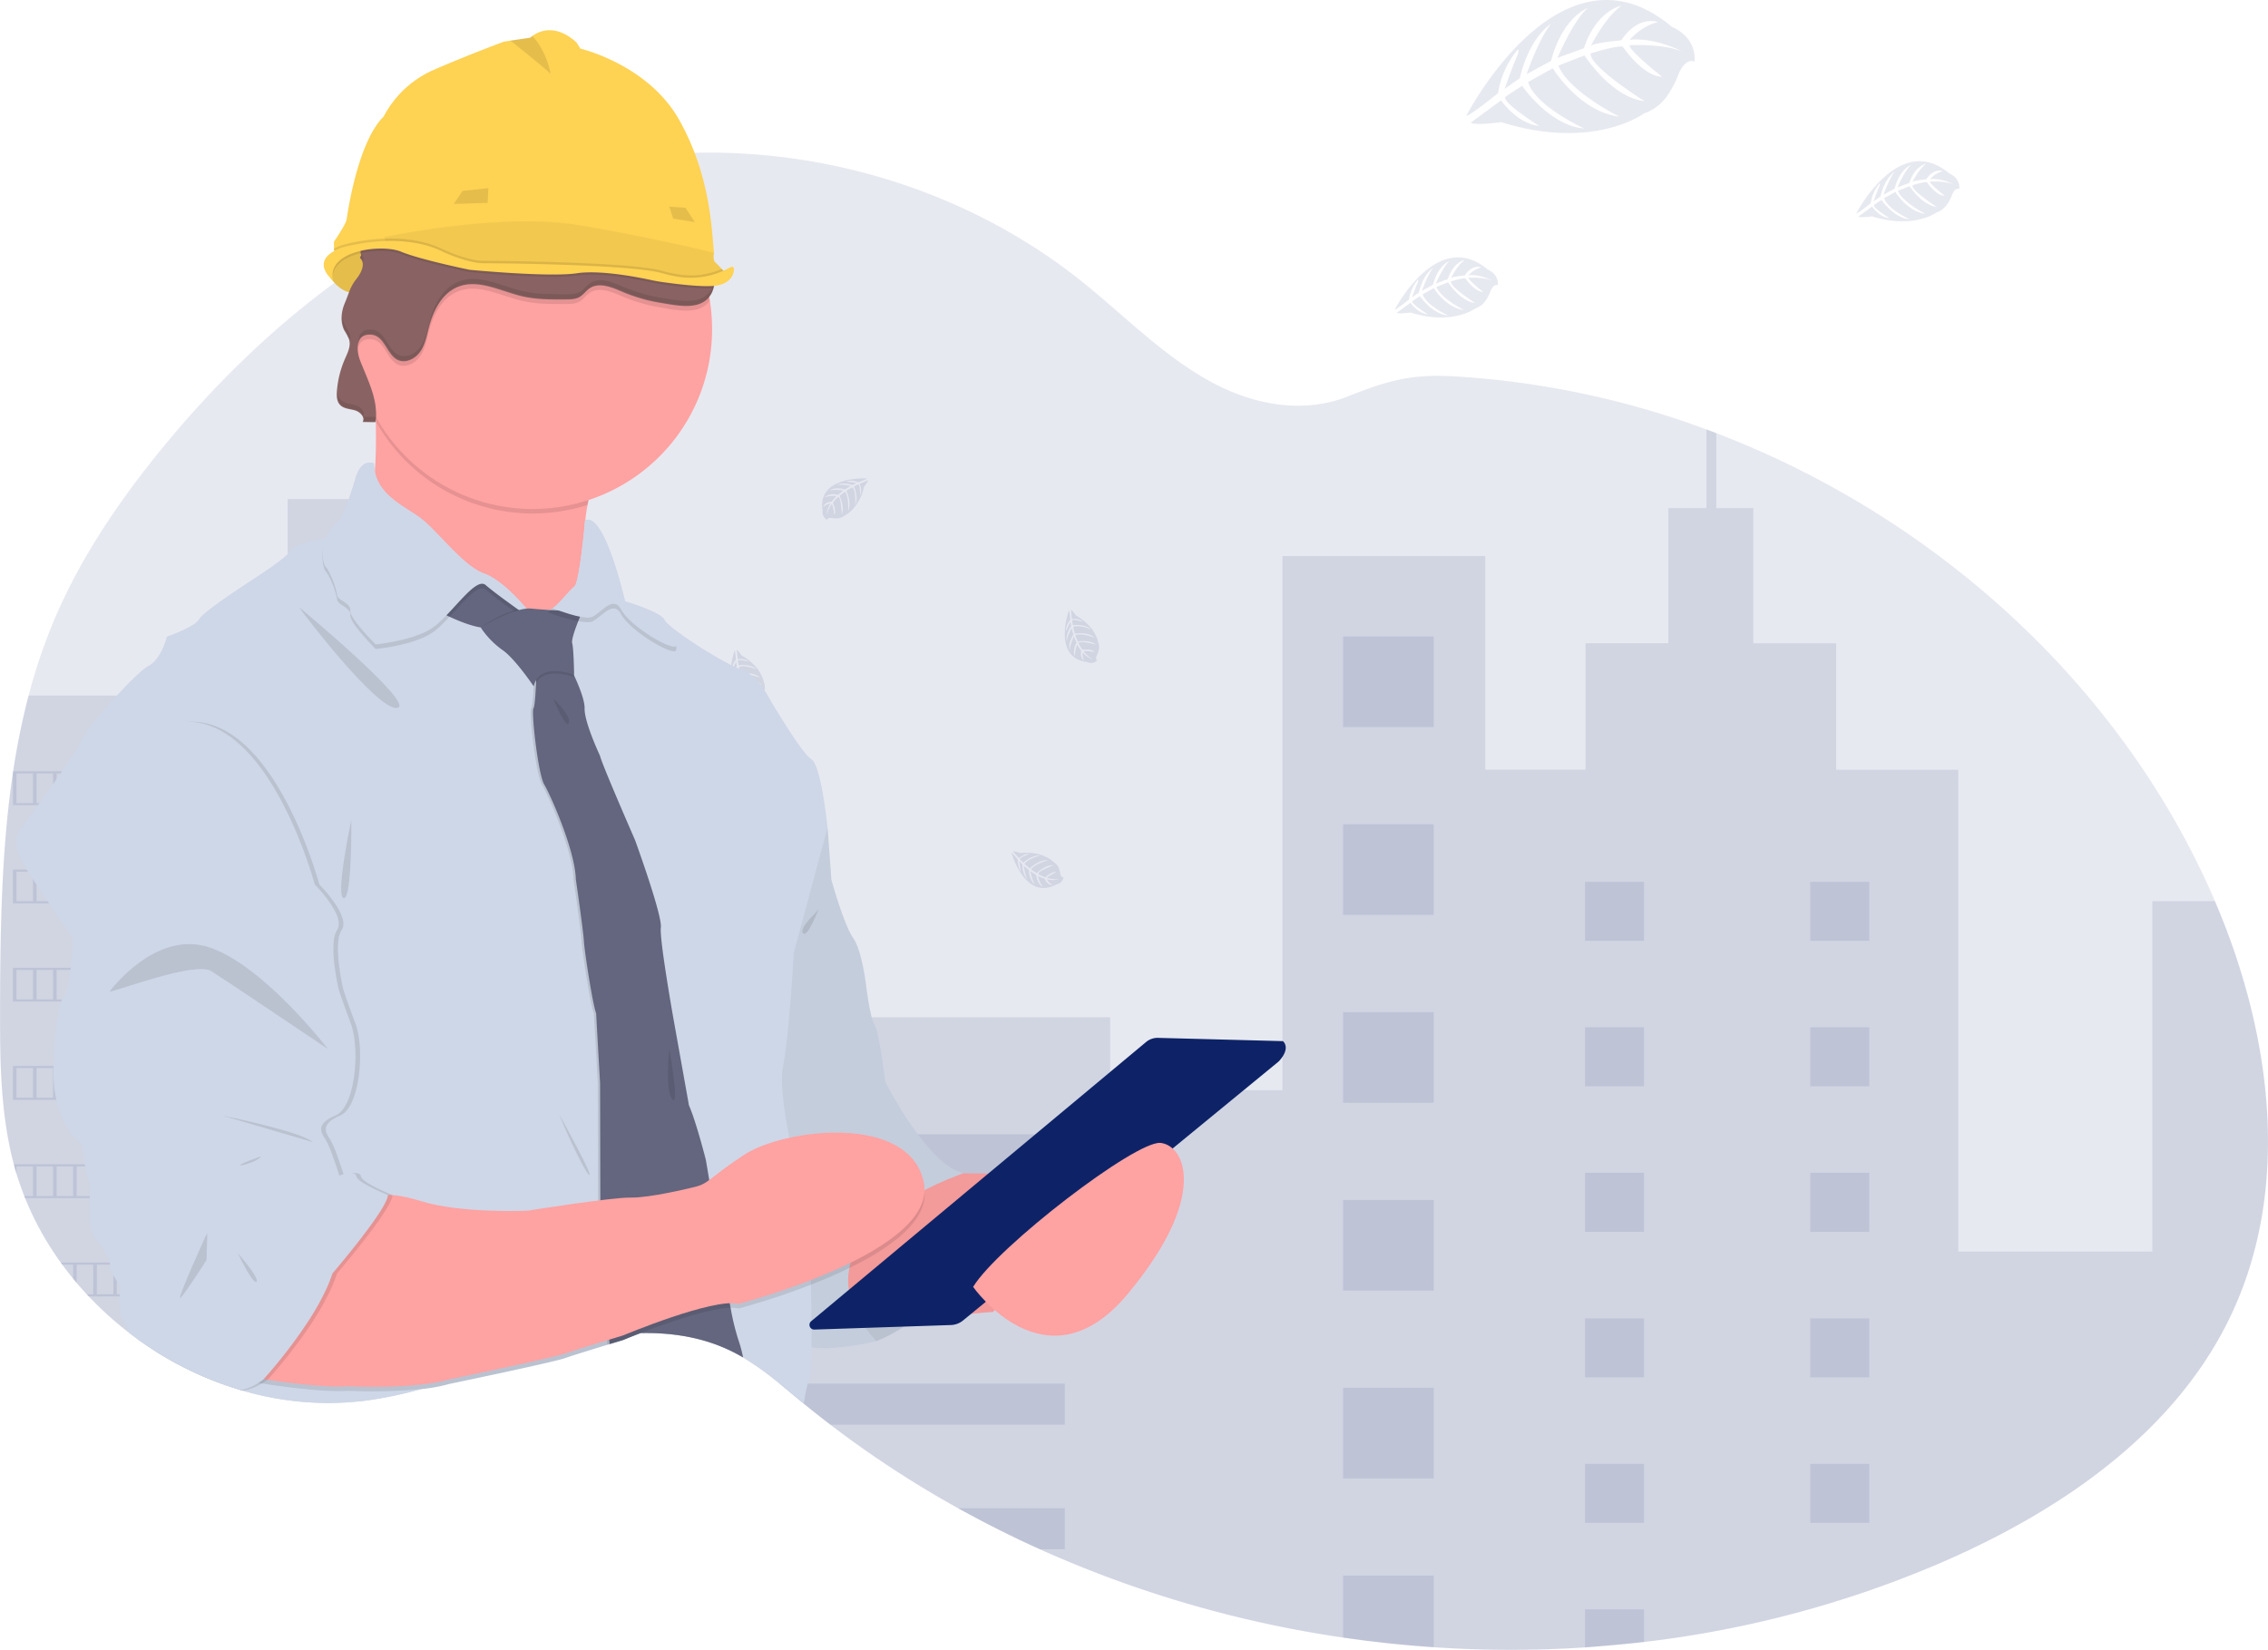 <svg id="ad467010-4b2c-4db1-84f0-cd2022f75deb" data-name="Layer 1" xmlns="http://www.w3.org/2000/svg" width="1072.34" height="780.14" viewBox="0 0 1072.34 780.14"><title>QA engineers</title><path d="M1118,683.26c-26.56,54.81-80.52,91.46-136.42,115.63a503.33,503.33,0,0,1-140.45,37.48q-13.9,1.65-27.89,2.56a540.92,540.92,0,0,1-71.57-.08q-21.5-1.43-42.85-4.57a540.44,540.44,0,0,1-143.27-41.72q-19.74-8.89-38.68-19.41a494.85,494.85,0,0,1-60.46-39.54q-6.36-4.86-12.56-9.93l-1.7-1.39c-3.25-2.68-6.47-5.42-9.74-8.08a141.6,141.6,0,0,0-17.26-12.38c-.41-.24-.82-.48-1.24-.71-1.12-.65-2.26-1.26-3.42-1.84a78.31,78.31,0,0,0-7.34-3.24c-11.55-4.4-23.92-6-36.46-5.73-2.08,0-4.16.14-6.25.28h0c-2.92.2-5.85.5-8.77.88l-1.08.15a198.77,198.77,0,0,0-27.53,5.91c-13.94,4-27.63,9-41.41,13.51h0c-5.85,1.93-11.71,3.77-17.62,5.42l-1.3.36a192.87,192.87,0,0,1-25.61,5.36,142.7,142.7,0,0,1-58.61-4.72l-.66-.19-1.22-.36-1.67-.52q-4.2-1.32-8.33-2.89l-1.67-.64q-4-1.54-7.83-3.31l-1.67-.76q-4-1.86-7.83-3.93c-.92-.48-1.83-1-2.73-1.49q-4.08-2.28-8-4.78-4.16-2.65-8.14-5.53-1.84-1.32-3.64-2.71a161.36,161.36,0,0,1-19.37-17.47c-.33-.33-.64-.67-.95-1-1.59-1.72-3.15-3.47-4.66-5.26-.56-.66-1.12-1.32-1.67-2q-2.69-3.28-5.19-6.71c-.25-.33-.49-.67-.73-1a144.59,144.59,0,0,1-16.87-30.5c-.14-.33-.27-.67-.39-1q-2-5.15-3.65-10.47c-.45-1.48-.88-3-1.26-4.48-.13-.44-.25-.89-.36-1.33-5.52-21.73-6.15-44.32-6.15-66.78q0-3.93,0-7.85c.16-36.33.72-73.28,6.08-109.11,0-.25.07-.5.11-.74a340.76,340.76,0,0,1,7.31-35.82,264.25,264.25,0,0,1,12.31-36.3c12.33-29,30.26-55.39,50.17-79.85,24-29.43,51.5-56.59,82.13-79q6.6-4.83,13.38-9.38l2.09-1.37c.73-.49,1.46-1,2.19-1.43h0c1.5-1,3-1.94,4.52-2.89l1.7-1.06,3.24-2,1-.57,1.73-1,1.71-1q3-1.77,6.07-3.46,13.11-7.31,26.84-13.36,4.05-1.79,8.15-3.45a287.43,287.43,0,0,1,38.15-12.51q7.2-1.82,14.49-3.2,8.6-1.66,17.29-2.75a274.38,274.38,0,0,1,27.78-2.07c65.32-1.59,131.3,19.67,182.49,60.42,20.4,16.24,38.73,35.47,61.64,47.92,20,10.84,43.41,15.33,64.83,6.8,17.7-7.05,29.22-10.55,49.1-9.48A411.56,411.56,0,0,1,870.68,263c1.56.57,3.12,1.16,4.67,1.75,100.71,38.55,187.3,115.1,232.28,213.47q1.78,3.9,3.47,7.86C1137.93,548.73,1147.61,622.18,1118,683.26Z" transform="translate(-63.83 -59.93)" fill="#0e2367" opacity="0.1"/><path d="M264,337.32V716.48l-1.3.36a192.87,192.87,0,0,1-25.61,5.36,142.7,142.7,0,0,1-58.61-4.72l-.66-.19-1.22-.36-1.67-.52q-4.2-1.32-8.33-2.89l-1.67-.64q-4-1.54-7.83-3.31l-1.67-.76q-4-1.86-7.83-3.93c-.92-.48-1.83-1-2.73-1.49q-4.08-2.28-8-4.78-4.16-2.65-8.14-5.53-1.84-1.32-3.64-2.71a161.36,161.36,0,0,1-19.37-17.47c-.33-.33-.64-.67-.95-1-1.59-1.72-3.15-3.47-4.66-5.26-.56-.66-1.12-1.32-1.67-2q-2.69-3.28-5.19-6.71c-.25-.33-.49-.67-.73-1a144.59,144.59,0,0,1-16.87-30.5c-.14-.33-.27-.67-.39-1q-2-5.15-3.65-10.47c-.45-1.48-.88-3-1.26-4.48-.13-.44-.25-.89-.36-1.33-5.52-21.73-6.15-44.32-6.15-66.78q0-3.93,0-7.85c.16-36.33.72-73.28,6.08-109.11,0-.25.07-.5.11-.74a340.76,340.76,0,0,1,7.31-35.82H179.46V337.32h20.36V295.93h43.82v41.39Z" transform="translate(-63.83 -59.93)" fill="#0e2367" opacity="0.1"/><path d="M1118,683.26c-26.56,54.81-80.52,91.46-136.42,115.63a503.33,503.33,0,0,1-140.45,37.48q-13.9,1.65-27.89,2.56a540.92,540.92,0,0,1-71.57-.08q-21.5-1.43-42.85-4.57a540.44,540.44,0,0,1-143.27-41.72q-19.74-8.89-38.68-19.41a494.85,494.85,0,0,1-60.46-39.54q-6.36-4.86-12.56-9.93l-1.7-1.39c-3.25-2.68-6.47-5.42-9.74-8.08a141.6,141.6,0,0,0-17.26-12.38c-.41-.24-.82-.48-1.24-.71-1.12-.65-2.26-1.26-3.42-1.84a78.31,78.31,0,0,0-7.34-3.24V540.93H588.74v34.53h81.45V322.88h95.87v101h47.42v-59.8h39.18V300.2h18V263c1.56.57,3.12,1.16,4.67,1.75V300.2h17.52v63.92H932v59.8h57.73V651.75h91.76V486.06h29.57C1137.93,548.73,1147.61,622.18,1118,683.26Z" transform="translate(-63.83 -59.93)" fill="#0e2367" opacity="0.1"/><rect x="635.01" y="300.96" width="42.85" height="42.85" fill="#0e2367" opacity="0.1"/><rect x="635.01" y="389.78" width="42.85" height="42.85" fill="#0e2367" opacity="0.1"/><rect x="635.01" y="478.61" width="42.85" height="42.85" fill="#0e2367" opacity="0.1"/><rect x="635.01" y="567.44" width="42.85" height="42.85" fill="#0e2367" opacity="0.1"/><rect x="635.01" y="656.26" width="42.85" height="42.85" fill="#0e2367" opacity="0.1"/><path d="M741.69,805v33.84q-21.5-1.43-42.85-4.57V805Z" transform="translate(-63.83 -59.93)" fill="#0e2367" opacity="0.1"/><rect x="353.45" y="536.38" width="149.99" height="19.41" fill="#0e2367" opacity="0.1"/><rect x="353.45" y="595.33" width="149.99" height="19.41" fill="#0e2367" opacity="0.1"/><path d="M567.27,714.21v19.4H456.43q-6.36-4.86-12.56-9.93l-1.7-1.39c-3.25-2.68-6.47-5.42-9.74-8.08Z" transform="translate(-63.83 -59.93)" fill="#0e2367" opacity="0.1"/><path d="M567.27,773.15v19.41h-11.7q-19.74-8.89-38.68-19.41Z" transform="translate(-63.83 -59.93)" fill="#0e2367" opacity="0.1"/><rect x="749.43" y="416.99" width="27.89" height="27.89" fill="#0e2367" opacity="0.1"/><rect x="145.43" y="287.01" width="27.89" height="27.89" fill="#0e2367" opacity="0.1"/><rect x="145.43" y="351.81" width="27.89" height="27.89" fill="#0e2367" opacity="0.1"/><rect x="145.43" y="416.6" width="27.89" height="27.89" fill="#0e2367" opacity="0.1"/><rect x="145.43" y="481.4" width="27.89" height="27.89" fill="#0e2367" opacity="0.1"/><rect x="145.43" y="546.2" width="27.89" height="27.89" fill="#0e2367" opacity="0.1"/><rect x="145.43" y="610.99" width="27.89" height="27.89" fill="#0e2367" opacity="0.1"/><rect x="855.92" y="416.99" width="27.89" height="27.89" fill="#0e2367" opacity="0.1"/><rect x="749.43" y="485.79" width="27.89" height="27.89" fill="#0e2367" opacity="0.1"/><rect x="855.92" y="485.79" width="27.89" height="27.89" fill="#0e2367" opacity="0.1"/><rect x="749.43" y="554.6" width="27.89" height="27.89" fill="#0e2367" opacity="0.1"/><rect x="855.92" y="554.6" width="27.89" height="27.89" fill="#0e2367" opacity="0.1"/><rect x="749.43" y="623.41" width="27.89" height="27.89" fill="#0e2367" opacity="0.1"/><rect x="855.92" y="623.41" width="27.89" height="27.89" fill="#0e2367" opacity="0.1"/><rect x="749.43" y="692.21" width="27.89" height="27.89" fill="#0e2367" opacity="0.1"/><rect x="855.92" y="692.21" width="27.89" height="27.89" fill="#0e2367" opacity="0.1"/><polygon points="749.43 779 749.43 761.01 777.32 761.01 777.32 776.44 749.43 779" fill="#0e2367" opacity="0.1"/><path d="M69.93,424.68v16H176.6v-16Zm9.5,15H71.6v-14h7.83Zm9.5,0H81.1v-14h7.83Zm9.5,0H90.6v-14h7.83Zm9.5,0H100.1v-14h7.83Zm9.5,0H109.6v-14h7.83Zm9.5,0H119.1v-14h7.83Zm9.5,0H128.6v-14h7.83Zm9.5,0H138.1v-14h7.83Zm9.5,0H147.6v-14h7.83Zm9.5,0H157.1v-14h7.83Zm10,0H166.6v-14h8.33Z" transform="translate(-63.83 -59.93)" fill="#0e2367" opacity="0.1"/><path d="M69.93,471.14v15.95H176.6V471.14Zm9.5,14.95H71.6V472.14h7.83Zm9.5,0H81.1V472.14h7.83Zm9.5,0H90.6V472.14h7.83Zm9.5,0H100.1V472.14h7.83Zm9.5,0H109.6V472.14h7.83Zm9.5,0H119.1V472.14h7.83Zm9.5,0H128.6V472.14h7.83Zm9.5,0H138.1V472.14h7.83Zm9.5,0H147.6V472.14h7.83Zm9.5,0H157.1V472.14h7.83Zm10,0H166.6V472.14h8.33Z" transform="translate(-63.83 -59.93)" fill="#0e2367" opacity="0.1"/><path d="M69.93,517.59v15.95H176.6V517.59Zm9.5,14.95H71.6V518.59h7.83Zm9.5,0H81.1V518.59h7.83Zm9.5,0H90.6V518.59h7.83Zm9.5,0H100.1V518.59h7.83Zm9.5,0H109.6V518.59h7.83Zm9.5,0H119.1V518.59h7.83Zm9.5,0H128.6V518.59h7.83Zm9.5,0H138.1V518.59h7.83Zm9.5,0H147.6V518.59h7.83Zm9.5,0H157.1V518.59h7.83Zm10,0H166.6V518.59h8.33Z" transform="translate(-63.83 -59.93)" fill="#0e2367" opacity="0.1"/><path d="M69.93,564v16H176.6V564Zm9.5,15H71.6V565h7.83Zm9.5,0H81.1V565h7.83Zm9.5,0H90.6V565h7.83Zm9.5,0H100.1V565h7.83Zm9.5,0H109.6V565h7.83Zm9.5,0H119.1V565h7.83Zm9.5,0H128.6V565h7.83Zm9.5,0H138.1V565h7.83Zm9.5,0H147.6V565h7.83Zm9.5,0H157.1V565h7.83Zm10,0H166.6V565h8.33Z" transform="translate(-63.83 -59.93)" fill="#0e2367" opacity="0.1"/><path d="M70.34,610.49c.38,1.5.81,3,1.26,4.48v-3.48h7.83v14H75.25c.12.33.25.67.39,1h101v-16Zm18.59,15H81.1v-14h7.83Zm9.5,0H90.6v-14h7.83Zm9.5,0H100.1v-14h7.83Zm9.5,0H109.6v-14h7.83Zm9.5,0H119.1v-14h7.83Zm9.5,0H128.6v-14h7.83Zm9.5,0H138.1v-14h7.83Zm9.5,0H147.6v-14h7.83Zm9.5,0H157.1v-14h7.83Zm10,0H166.6v-14h8.33Z" transform="translate(-63.83 -59.93)" fill="#0e2367" opacity="0.1"/><path d="M92.51,656.94c.24.33.48.67.73,1h5.19v6.71c.55.67,1.11,1.33,1.67,2v-8.7h7.83v14h-3.17c.31.33.62.67.95,1H176.6v-16Zm24.92,15H109.6v-14h7.83Zm9.5,0H119.1v-14h7.83Zm9.5,0H128.6v-14h7.83Zm9.5,0H138.1v-14h7.83Zm9.5,0H147.6v-14h7.83Zm9.5,0H157.1v-14h7.83Zm10,0H166.6v-14h8.33Z" transform="translate(-63.83 -59.93)" fill="#0e2367" opacity="0.1"/><path d="M144.87,703.39c.9.51,1.81,1,2.73,1.49v-.49h7.83v4.42l1.67.76v-5.18h7.83v8.49l1.67.64v-9.13h8.33v12l1.67.52V703.39Z" transform="translate(-63.83 -59.93)" fill="#0e2367" opacity="0.1"/><path d="M473.79,286.17s-23.84-1.44-21,15.26a4.08,4.08,0,0,0,2.12,4.3s0-1.24,2.44-.82a11.15,11.15,0,0,0,2.59.12,5.39,5.39,0,0,0,3.17-1.3h0s6.7-2.77,9.31-13.72c0,0,1.92-2.39,1.85-3l-4,1.72s1.38,2.9.3,5.31c0,0-.13-5.2-.91-5.08-.15,0-2.09,1-2.09,1s2.37,5.06.58,8.73c0,0,.68-6.22-1.31-8.36L463.94,292s2.77,5.22.89,9.48c0,0,.49-6.53-1.48-9.07l-2.57,2s2.6,5.14,1,8.68c0,0-.21-7.61-1.57-8.19a15.42,15.42,0,0,0-2.59,2.8s1.78,3.73.68,5.7c0,0-.68-5.06-1.24-5.09,0,0-2.23,3.36-2.46,5.66a12.18,12.18,0,0,1,1.92-6,6.72,6.72,0,0,0-3.42,1.77s.35-2.37,4-2.58c0,0,1.85-2.54,2.35-2.7,0,0-3.61-.3-5.8.67,0,0,1.93-2.24,6.46-1.22l2.53-2.07s-4.75-.65-6.76.07c0,0,2.31-2,7.44-.54l2.76-1.65a25.18,25.18,0,0,0-6.46-.56s2.54-1.37,7.27.12l2-.89s-3-.58-3.83-.67-.92-.33-.92-.33a10.28,10.28,0,0,1,5.57.62S473.86,286.43,473.79,286.17Z" transform="translate(-63.83 -59.93)" fill="#0e2367" opacity="0.1"/><path d="M411.21,367.44s-8.15,22.44,8.67,24.49a4.07,4.07,0,0,0,4.71-.81s-1.17-.39-.09-2.58a11.39,11.39,0,0,0,.86-2.44,5.41,5.41,0,0,0-.36-3.41h0s-.75-7.21-10.51-12.82c0,0-1.74-2.53-2.35-2.63l.5,4.35s3.17-.5,5.18,1.22c0,0-5-1.35-5.13-.57,0,.15.37,2.29.37,2.29s5.52-.84,8.53,1.92c0,0-5.78-2.42-8.39-1.11l.78,3.18s5.79-1.16,9.34,1.84c0,0-6.12-2.31-9.12-1.15l1.19,3s5.67-1,8.61,1.49c0,0-7.36-2-8.29-.82a15.74,15.74,0,0,0,1.94,3.27s4.09-.64,5.66,1c0,0-5.05-.79-5.23-.27,0,0,2.59,3.1,4.73,4a12.24,12.24,0,0,1-5.19-3.55,6.72,6.72,0,0,0,.73,3.79s-2.18-1-1.35-4.55c0,0-1.92-2.49-1.92-3,0,0-1.32,3.37-1,5.75,0,0-1.6-2.49.66-6.54l-1.26-3s-2,4.37-1.86,6.51c0,0-1.24-2.79,1.6-7.3l-.79-3.11a24.93,24.93,0,0,0-2.37,6s-.6-2.83,2.17-6.94l-.29-2.14s-1.4,2.68-1.73,3.49-.58.78-.58.78a10.28,10.28,0,0,1,2.17-5.17S411.48,367.44,411.21,367.44Z" transform="translate(-63.83 -59.93)" fill="#0e2367" opacity="0.1"/><path d="M569.24,348.52S561.1,371,577.91,373a4.08,4.08,0,0,0,4.72-.82s-1.18-.39-.09-2.57a10.7,10.7,0,0,0,.85-2.45,5.41,5.41,0,0,0-.35-3.41h0s-.75-7.21-10.51-12.82c0,0-1.75-2.52-2.36-2.62l.51,4.34s3.17-.49,5.18,1.23c0,0-5-1.35-5.14-.58,0,.16.37,2.29.37,2.29s5.52-.83,8.54,1.92c0,0-5.78-2.41-8.4-1.11l.79,3.19s5.79-1.17,9.34,1.84c0,0-6.13-2.32-9.13-1.16l1.19,3s5.67-1,8.61,1.49c0,0-7.35-2-8.29-.81a15.43,15.43,0,0,0,2,3.27s4.08-.65,5.66,1c0,0-5.05-.79-5.23-.26,0,0,2.58,3.09,4.72,4a12.13,12.13,0,0,1-5.18-3.55,6.77,6.77,0,0,0,.72,3.79s-2.17-1-1.34-4.54c0,0-1.92-2.5-1.93-3,0,0-1.31,3.38-1,5.75,0,0-1.6-2.48.66-6.54l-1.26-3s-2,4.37-1.86,6.5c0,0-1.24-2.78,1.6-7.29l-.8-3.12a24.93,24.93,0,0,0-2.37,6s-.59-2.83,2.18-6.94l-.29-2.14s-1.4,2.68-1.74,3.49-.58.78-.58.78a10.35,10.35,0,0,1,2.18-5.17S569.52,348.53,569.24,348.52Z" transform="translate(-63.83 -59.93)" fill="#0e2367" opacity="0.1"/><path d="M343.34,532s-8.15,22.45,8.67,24.5a4.06,4.06,0,0,0,4.71-.82s-1.17-.39-.09-2.57a10.77,10.77,0,0,0,.86-2.45,5.34,5.34,0,0,0-.36-3.41h0s-.75-7.21-10.51-12.81c0,0-1.74-2.53-2.35-2.63l.5,4.34s3.18-.49,5.18,1.23c0,0-5-1.35-5.13-.58,0,.16.37,2.29.37,2.29s5.52-.83,8.53,1.92c0,0-5.78-2.41-8.39-1.11l.78,3.19s5.79-1.17,9.34,1.84c0,0-6.12-2.32-9.12-1.16l1.19,3s5.67-1,8.61,1.49c0,0-7.35-2-8.29-.81a15.74,15.74,0,0,0,1.94,3.27s4.09-.65,5.67,1c0,0-5.06-.79-5.24-.26,0,0,2.59,3.09,4.73,4a12.17,12.17,0,0,1-5.19-3.54,6.69,6.69,0,0,0,.73,3.78s-2.18-1-1.35-4.54c0,0-1.91-2.5-1.92-3,0,0-1.32,3.38-1,5.75,0,0-1.6-2.48.66-6.54l-1.26-3s-2,4.37-1.85,6.5c0,0-1.24-2.78,1.6-7.29l-.8-3.11a24.74,24.74,0,0,0-2.37,6s-.6-2.84,2.17-6.94l-.29-2.15s-1.4,2.68-1.73,3.49-.58.78-.58.78a10.24,10.24,0,0,1,2.18-5.17S343.61,532,343.34,532Z" transform="translate(-63.83 -59.93)" fill="#0e2367" opacity="0.1"/><path d="M311,320.41s-8.14,22.44,8.67,24.49a4.09,4.09,0,0,0,4.72-.81s-1.18-.39-.09-2.58a11.21,11.21,0,0,0,.85-2.45,5.38,5.38,0,0,0-.35-3.4h0s-.75-7.21-10.52-12.82c0,0-1.74-2.53-2.35-2.63l.51,4.35s3.17-.5,5.17,1.22c0,0-5-1.35-5.13-.57,0,.15.37,2.29.37,2.29s5.52-.84,8.54,1.92c0,0-5.78-2.42-8.4-1.11l.78,3.18s5.79-1.17,9.35,1.84c0,0-6.13-2.32-9.13-1.15l1.19,3s5.67-1,8.61,1.5c0,0-7.35-2-8.29-.82a15.74,15.74,0,0,0,1.94,3.27s4.09-.64,5.67,1c0,0-5.05-.79-5.23-.27,0,0,2.58,3.1,4.72,4a12.3,12.3,0,0,1-5.19-3.55,6.72,6.72,0,0,0,.73,3.79s-2.18-1-1.34-4.55c0,0-1.92-2.49-1.93-3,0,0-1.31,3.37-1,5.75,0,0-1.61-2.49.66-6.54l-1.27-3s-2,4.37-1.85,6.51c0,0-1.24-2.79,1.6-7.3l-.8-3.11a24.93,24.93,0,0,0-2.37,6s-.59-2.83,2.17-6.94l-.28-2.14s-1.41,2.68-1.74,3.48-.58.79-.58.79a10.24,10.24,0,0,1,2.18-5.17S311.28,320.41,311,320.41Z" transform="translate(-63.83 -59.93)" fill="#0e2367" opacity="0.1"/><path d="M371.44,442.61s6.29,23,21.21,15a4.07,4.07,0,0,0,3.38-3.38s-1.18.36-1.55-2.05a11,11,0,0,0-.72-2.49,5.29,5.29,0,0,0-2.25-2.58h0s-4.77-5.46-16-4.42c0,0-2.88-1.05-3.44-.78l2.92,3.25s2.31-2.23,4.94-2c0,0-4.89,1.8-4.53,2.49.08.14,1.62,1.66,1.62,1.66s4-3.87,8.08-3.36c0,0-6.11,1.36-7.49,3.94l2.47,2.15s4.06-4.29,8.7-3.89c0,0-6.35,1.64-8.13,4.32l2.72,1.79s4-4.11,7.9-3.74c0,0-7.14,2.63-7.25,4.11a15.59,15.59,0,0,0,3.48,1.55s3-2.88,5.19-2.47c0,0-4.59,2.27-4.43,2.8,0,0,3.9,1,6.15.52a12.2,12.2,0,0,1-6.28.1,6.66,6.66,0,0,0,2.78,2.67s-2.36.43-3.72-2.94c0,0-3-.93-3.32-1.35,0,0,.88,3.52,2.5,5.28,0,0-2.74-1.11-3.23-5.73l-2.77-1.73s.91,4.71,2.23,6.38c0,0-2.62-1.56-2.9-6.88l-2.44-2.08a25,25,0,0,0,1.54,6.3s-2.11-2-2.22-6.92l-1.47-1.59s.4,3,.59,3.85,0,1,0,1a10.27,10.27,0,0,1-1.2-5.48S371.67,442.46,371.44,442.61Z" transform="translate(-63.83 -59.93)" fill="#0e2367" opacity="0.1"/><path d="M542.08,463.15s6.29,23,21.2,15a4.06,4.06,0,0,0,3.39-3.38s-1.19.36-1.56-2a10.51,10.51,0,0,0-.71-2.49,5.36,5.36,0,0,0-2.26-2.58h0s-4.77-5.46-16-4.41c0,0-2.88-1.06-3.43-.79l2.91,3.25s2.31-2.23,4.94-2c0,0-4.89,1.8-4.52,2.49.07.14,1.62,1.66,1.62,1.66s4-3.87,8.08-3.36c0,0-6.12,1.36-7.5,3.94l2.48,2.15s4-4.29,8.69-3.89c0,0-6.34,1.64-8.12,4.32l2.72,1.79s4-4.11,7.89-3.74c0,0-7.14,2.63-7.24,4.11a15.47,15.47,0,0,0,3.47,1.55s3-2.88,5.19-2.47c0,0-4.58,2.27-4.43,2.8,0,0,3.9,1,6.16.52a12.25,12.25,0,0,1-6.29.1,6.73,6.73,0,0,0,2.78,2.67s-2.36.43-3.72-2.94c0,0-3-.93-3.31-1.35,0,0,.87,3.52,2.49,5.28,0,0-2.74-1.11-3.23-5.73L551,471.9s.91,4.71,2.24,6.38c0,0-2.62-1.56-2.9-6.88l-2.45-2.08a24.69,24.69,0,0,0,1.55,6.3s-2.12-2-2.23-6.92l-1.47-1.59s.4,3,.59,3.85,0,1,0,1a10.27,10.27,0,0,1-1.2-5.48S542.31,463,542.08,463.15Z" transform="translate(-63.83 -59.93)" fill="#0e2367" opacity="0.1"/><path d="M478.06,694.13s51.88-17.47,41.14-79.37l-65.9-17.11L438,648.44Z" transform="translate(-63.83 -59.93)" fill="#ced7e7"/><path d="M438,648.44l40.05,45.69s51.88-17.47,41.14-79.37Z" transform="translate(-63.83 -59.93)" opacity="0.1"/><path d="M220,191.14s7,11.39,16.57,5.7.39-21.41.39-21.41S218.63,172.92,220,191.14Z" transform="translate(-63.83 -59.93)" fill="#fed253"/><path d="M236.57,196.84a9.87,9.87,0,0,1-7.71,1.3c-3.51-.89-6.21-3.59-7.66-5.36a16.7,16.7,0,0,1-1.2-1.63c-.49-6.5,1.53-10.37,4.33-12.65h0c3.85-3.13,9.18-3.26,11.48-3.16.71,0,1.12.1,1.12.1l.19.32c.27.51.86,1.64,1.49,3.15C240.75,183.86,243.3,192.83,236.57,196.84Z" transform="translate(-63.83 -59.93)" opacity="0.1"/><path d="M483.16,611.85l36,2.91,67,.55-52.79,65s-16.75.91-20.2,3.27-51.89,1.1-51.89,1.1l-7.82-33.32Z" transform="translate(-63.83 -59.93)" fill="#ffa2a2"/><path d="M483.16,611.85l36,2.91,67,.55-52.79,65s-16.75.91-20.2,3.27-51.89,1.1-51.89,1.1l-7.82-33.32Z" transform="translate(-63.83 -59.93)" opacity="0.05"/><path d="M446.75,437.09l8.37,14.2,1.82,24.76s5.83,21.11,10.2,27.3,6.19,22.58,6.19,22.58,1.82,15.29,4,18.56,5.1,27,5.1,27,19.3,38.59,36.77,43.32c0,0-86.65,28.4-41.14,79.37,0,0-32.4,8-40.05-1.09s-27.67-143.81-27.67-143.81l6.19-113.6Z" transform="translate(-63.83 -59.93)" fill="#ced7e7"/><path d="M446.75,437.09l8.37,14.2,1.82,24.76s5.83,21.11,10.2,27.3,6.19,22.58,6.19,22.58,1.82,15.29,4,18.56,5.1,27,5.1,27,19.3,38.59,36.77,43.32c0,0-86.65,28.4-41.14,79.37,0,0-32.4,8-40.05-1.09s-27.67-143.81-27.67-143.81l6.19-113.6Z" transform="translate(-63.83 -59.93)" opacity="0.05"/><path d="M341.62,298.7a78,78,0,0,0,2.1,37.9l-13.48,38.59s-102.67-57.16-93.93-71c4.95-7.85,5.58-28.62,5.18-45.12-.29-12.54-1.18-22.6-1.18-22.6s126,12.39,109.23,41.15A67.89,67.89,0,0,0,341.62,298.7Z" transform="translate(-63.83 -59.93)" fill="#ffa2a2"/><path d="M349.54,277.62a67.89,67.89,0,0,0-7.92,21.08,84.95,84.95,0,0,1-100.13-39.63c-.29-12.54-1.18-22.6-1.18-22.6S366.28,248.86,349.54,277.62Z" transform="translate(-63.83 -59.93)" opacity="0.1"/><path d="M400.51,215.72a84.84,84.84,0,1,1-154.06-49q1.8-2.53,3.79-4.94a84.86,84.86,0,0,1,27.61-22h0A83.34,83.34,0,0,1,296,133.2a85,85,0,0,1,103.47,68.93A85.84,85.84,0,0,1,400.51,215.72Z" transform="translate(-63.83 -59.93)" fill="#ffa2a2"/><path d="M434,564.53c-1.27,6.78.32,19.17,2.73,31.78.1.55.21,1.1.32,1.65s.27,1.4.41,2.09c1.11,5.42,2.32,10.79,3.5,15.67s2.24,9.06,3.14,12.5c1.36,5.15,2.29,8.39,2.29,8.39s.12,3.18.28,8.24c.09,2.92.19,6.48.29,10.41,0,1.14.07,2.3.1,3.5.05,2.09.1,4.26.15,6.48,0,.72,0,1.44.05,2.17,0,2.39.09,4.83.13,7.26.05,3.34.09,6.68.11,9.92,0,1.24,0,2.46,0,3.66,0,3.1,0,6.07,0,8.8-.11,7.75-.42,13.6-1.08,15.29-.23.58-.44,1.21-.64,1.87a63.23,63.23,0,0,0-1.88,9.47l-1.7-1.39c-3.25-2.68-6.47-5.42-9.74-8.08a141.6,141.6,0,0,0-17.26-12.38c-.41-.24-.82-.48-1.24-.71-1.12-.65-2.26-1.26-3.42-1.84a78.31,78.31,0,0,0-7.34-3.24c-11.55-4.4-23.92-6-36.46-5.73-5,1.91-8.25,3.28-8.25,3.28l-6.36,1.92-1.06.32c-6.89,2.1-16.58,5.08-20.07,6.32-5.64,2-54.61,12.19-54.61,12.19a81.35,81.35,0,0,1-13.66,2.5,192.87,192.87,0,0,1-25.61,5.36,142.7,142.7,0,0,1-58.61-4.72,9.58,9.58,0,0,1-1.7-.05c.35,0,.69-.08,1-.14l-1.22-.36-1.67-.52q-4.2-1.32-8.33-2.89l-1.67-.64q-4-1.54-7.83-3.31l-1.67-.76q-4-1.86-7.83-3.93c-.92-.48-1.83-1-2.73-1.49q-4.08-2.28-8-4.78c-.44-3.77-.67-6.29-.67-6.29l-3.9-19.42-.2-1-2.8-14-.2-1L123,626.44l-.2-1-2.8-14-.2-1L113.63,580l-.2-1-2.8-14-.2-1-6.12-30.5-.2-1-2.8-13.95-.2-1L100,512.05l-1.67-8.33S93,496.1,87,487.09l-.67-1c-1.71-2.53-3.47-5.16-5.18-7.74-.57-.85-1.12-1.69-1.67-2.52q-1.25-1.89-2.42-3.69l-.54-.83-.11-.17C67.79,457.8,73.56,452,73.56,452s3.62-4.9,8.29-11.38c.23-.33.47-.66.72-1,2-2.8,4.2-5.86,6.36-8.92l1.67-2.38c.63-.89,1.25-1.78,1.85-2.66.24-.33.47-.67.69-1,4.61-6.66,8.41-12.47,9.19-14.53,1.22-3.25,9-12.86,16.75-21.29,6.11-6.66,12.19-12.58,14.92-14,6.19-3.27,8.74-13.84,8.74-13.84s13.47-4.72,15.29-8.36,27.31-20,27.31-20S195.65,326,199.82,322a8.53,8.53,0,0,0,1.53-1.79c1.45-2.6,10.92-4.74,14.77-5.51,1-.2,1.62-.31,1.62-.31a32.59,32.59,0,0,1,5.83-7.65c1.57-1.39,3.53-6.18,5.18-10.82,1.79-5.06,3.18-9.93,3.18-9.93,2.92-9.83,8.74-6.92,8.74-6.92a20,20,0,0,0,.38,4h0c2.43,12,15.63,17,22.56,22.61,7.65,6.18,19.66,22.21,29.13,25.48,7.84,2.71,16.93,12.93,19.81,16.34l.22.26c.48.56.72.88.72.88s5.37-.28,8.64-.34l1.19,0a3.48,3.48,0,0,0,1.82-.74c3.25-2.21,8.09-8.69,10.2-10.18,2.54-1.83,5.1-31.32,5.1-31.32l.13-.06c9.07-4.25,18.8,38.29,18.8,38.29s17.11,5.1,18.57,8.74c.28.72,1.57,2,3.51,3.55a192.4,192.4,0,0,0,28.1,17.85c.22.11.43.22.65.31a6.67,6.67,0,0,0,.61.29c.37.18.73.34,1.07.49q.81.36,1.5.6l.6.21a14.46,14.46,0,0,1,4,2.07c.36.26.72.53,1.07.82a28.26,28.26,0,0,1,3.74,3.76c.17.2.33.41.49.61h0c.76.95,1.44,1.89,2,2.76a40.89,40.89,0,0,1,2.51,4.18s14.92,25.49,19.66,28.39,7.65,32.41,7.65,32.41v0l-16,59.31s-.75,15-2.15,30.3C436.17,549.52,435.18,558.25,434,564.53Z" transform="translate(-63.83 -59.93)" fill="#ced7e7"/><path d="M313.49,350.44s-10.73,5.82-19.11,6.37a15.75,15.75,0,0,1-3.28-.19c-8.78-1.33-21.66-8.55-21.66-8.55l15.11-16.57,18.38,9.11,6.76,6.29Z" transform="translate(-63.83 -59.93)" fill="#63667e"/><path d="M399.43,202.13a10.06,10.06,0,0,1-1.29,1.49c-5.26,5-14.6,2.93-21.77,1.77a79.28,79.28,0,0,1-18.13-5.24c-5.06-2.16-11.13-4.8-15.68-1.7-1.75,1.18-2.95,3.07-4.77,4.11s-4.14,1.11-6.29,1.14c-7,0-14,.08-20.83-1.5-10.19-2.38-20.73-8.37-30.42-4.42-7.58,3.08-11.69,11.33-13.74,19.26-1,3.89-1.74,8-4,11.3s-6.63,5.64-10.35,4.09c-5.49-2.29-6.3-11.61-12.92-12.08-7.27-.51-7.18,7-5.06,12.43,3.14,8,7.25,16,7.43,24.34a84.89,84.89,0,0,1,4.84-90.44,9.14,9.14,0,0,0,3.61-4.22,6.31,6.31,0,0,0,.18-.72c.55-2.79-1-5.72-1.09-8.64-.35-7.13,7.37-12.1,14.45-13,4.71-.6,9.53-.14,14.25-.29h0a32.24,32.24,0,0,0,7.05-.94,33.91,33.91,0,0,0,11-5.65,85,85,0,0,1,103.47,68.93Z" transform="translate(-63.83 -59.93)" opacity="0.1"/><path d="M401.14,196.24a11,11,0,0,1-3,5.2c-5.26,5-14.6,2.92-21.77,1.76A78.29,78.29,0,0,1,358.24,198c-5.06-2.15-11.13-4.79-15.68-1.69-1.75,1.18-2.95,3.07-4.77,4.11s-4.14,1.11-6.29,1.13c-7,.05-14,.09-20.83-1.49-10.19-2.39-20.73-8.37-30.42-4.43-7.58,3.08-11.69,11.34-13.74,19.27-1,3.89-1.74,8-4,11.29s-6.63,5.65-10.35,4.1c-5.49-2.29-6.3-11.61-12.92-12.08-7.27-.51-7.18,7-5.06,12.43,3.72,9.47,8.78,18.89,7.12,28.93-1.65,0-4.38-.06-6-.1,1.26-2.15-1.14-4.71-3.53-5.44s-5.18-.72-7-2.46-1.83-4.43-1.64-6.84a47.07,47.07,0,0,1,3.73-14.94c1.31-3,3-6.25,2-9.39a26.68,26.68,0,0,0-2.16-4.09c-2.08-4-1.59-9,.19-13.13.76-1.76,1.31-3.42,1.94-5a22.24,22.24,0,0,1,3.41-6.23c2.29-2.85,4.53-7.14,2-9.79-.64-.67.64-1.13.23-2a1.71,1.71,0,0,1-.15-.47,4.54,4.54,0,0,1,.72-3,7.33,7.33,0,0,1,.39-.67,5.69,5.69,0,0,1,.39-.66,31.79,31.79,0,0,1,8.65-9.43c2.17-1.57,4.71-3.08,5.57-5.62,1-3-.76-6.19-.91-9.36-.35-7.13,7.37-12.1,14.45-13s14.42.59,21.32-1.24c9.79-2.58,16.67-11.22,25.56-16.07a36.19,36.19,0,0,1,31.8-1.14c10.38,4.74,18.21,14.32,29.05,17.92,3.84,1.28,8,1.79,11.46,3.91,4,2.46,6.43,6.76,8.51,11,3.17,6.43,3.81,12.89,6,19.7,1.74,5.4,4.15,12.46,4.35,18.68A18.72,18.72,0,0,1,401.14,196.24Z" transform="translate(-63.83 -59.93)" fill="#896363"/><g opacity="0.1"><path d="M235.54,183.71a4.45,4.45,0,0,0-.75-3.74c.26.78-.87,1.23-.25,1.88A4,4,0,0,1,235.54,183.71Z" transform="translate(-63.83 -59.93)"/><path d="M234.76,177.68h0a4.13,4.13,0,0,0-.21,1.08C234.74,178.44,235,178.11,234.76,177.68Z" transform="translate(-63.83 -59.93)"/><path d="M398.42,199c-5.27,5-14.6,2.93-21.79,1.76a77.76,77.76,0,0,1-18.11-5.23c-5.07-2.16-11.13-4.8-15.69-1.7-1.74,1.18-2.94,3.07-4.77,4.11s-4.14,1.11-6.29,1.13c-7,0-14,.09-20.84-1.5-10.18-2.38-20.72-8.35-30.41-4.42-7.58,3.09-11.69,11.34-13.74,19.27-1,3.89-1.73,8-4,11.3s-6.64,5.64-10.35,4.1c-5.49-2.3-6.3-11.61-12.92-12.08-5.17-.37-6.61,3.33-6.26,7.44.3-3.14,2-5.56,6.26-5.26,6.62.47,7.43,9.79,12.92,12.08,3.71,1.55,8.09-.78,10.35-4.1s3-7.41,4-11.29c2.05-7.93,6.16-16.19,13.74-19.27,9.69-3.94,20.23,2,30.41,4.42,6.8,1.59,13.86,1.54,20.84,1.49,2.15,0,4.42-.06,6.29-1.12s3-2.93,4.77-4.12c4.56-3.09,10.62-.45,15.69,1.7a78.27,78.27,0,0,0,18.11,5.24c7.19,1.16,16.52,3.25,21.79-1.77,2.86-2.73,3.72-6.68,3.53-11C401.79,193.61,400.79,196.72,398.42,199Z" transform="translate(-63.83 -59.93)"/><path d="M249.48,149.14a10.63,10.63,0,0,0-.06,1.5c.1,2.08.89,4.16,1.14,6.19C250.93,154.34,249.78,151.74,249.48,149.14Z" transform="translate(-63.83 -59.93)"/><path d="M229.16,220.09a7.36,7.36,0,0,1,.19.91,7.18,7.18,0,0,0-.19-3.09,25.93,25.93,0,0,0-2.16-4.1,12.35,12.35,0,0,1-1.31-4.75A13.17,13.17,0,0,0,227,216,25.41,25.41,0,0,1,229.16,220.09Z" transform="translate(-63.83 -59.93)"/><path d="M241.57,257.07l-5.85-.09a2.51,2.51,0,0,1-.18,2.18c1.65,0,4.39.06,6,.1a24.5,24.5,0,0,0,.29-5.18A23.45,23.45,0,0,1,241.57,257.07Z" transform="translate(-63.83 -59.93)"/><path d="M232,251.54c-2.39-.72-5.17-.73-6.95-2.48a6.34,6.34,0,0,1-1.66-4.19c-.15,2.3,0,4.78,1.66,6.38,1.78,1.75,4.56,1.76,6.95,2.48a5.94,5.94,0,0,1,3.63,3C236.64,254.66,234.32,252.23,232,251.54Z" transform="translate(-63.83 -59.93)"/></g><path d="M413.93,701.12c-1.12-.65-2.26-1.26-3.42-1.84a78.31,78.31,0,0,0-7.34-3.24c-11.55-4.4-23.92-6-36.46-5.73-5,1.91-8.25,3.28-8.25,3.28l-6.36,1.92-1.06.32c-.07-.7-.15-1.4-.22-2.11s-.15-1.39-.23-2.09c-2.24-21.21-4-43-4-43l0-18.82v-2.19l-.12-55.45-1-18.28L345,545.8l-.09-1.54-.18-3.16-.1-1.88a16.9,16.9,0,0,1-.56-1.82v0c-.07-.25-.14-.53-.2-.82-.25-1-.52-2.29-.8-3.69-1.83-9.2-4.12-24.71-4.26-27.86-.18-4.2-3.82-29.32-3.82-29.32-.37-13.83-12-39.87-14.93-44.78s-6.2-34.41-5.1-36c.57-.85.94-5.88,1.17-10.52,0-.53.05-1.05.07-1.56.15-3.63.22-6.66.22-6.66l11.44-2.26,3.07-.6.24-.05.1.2c.33.61,1.36,2.56,2.57,5.12.14.27.27.56.41.85.06.14.13.28.2.42,2.24,4.9,4.83,11.35,4.72,15.06-.18,6.56,7.29,22.4,7.29,22.4.72,3.64,16.56,39.86,16.56,39.86s12.93,35.5,12.2,41.33,6.19,44.42,6.19,44.42l7.1,39.69c3.45,7.82,8,25.84,8,25.84l1.73,10.22.33,1.95,4.61,27.27,2.26,13.36s.95,7.1,2.39,15c.12.71.26,1.43.4,2.15A110.06,110.06,0,0,0,412,693.77,57.47,57.47,0,0,1,413.93,701.12Z" transform="translate(-63.83 -59.93)" opacity="0.1"/><path d="M415.17,701.83c-.41-.24-.82-.48-1.24-.71-1.12-.65-2.26-1.26-3.42-1.84a78.31,78.31,0,0,0-7.34-3.24c-11.55-4.4-23.92-6-36.46-5.73-5,1.91-8.25,3.28-8.25,3.28l-6.36,1.92c-.08-.7-.15-1.4-.23-2.11s-.14-1.28-.2-1.92c-2.24-21.16-4-42.85-4-42.85l0-19v-2.19l-.12-55.31-1-17.46-.2-3.62-.14-2.45-.18-3.24-.18-3.29-.13-2.37,0-.52c0-.05,0-.11-.07-.17-.19-.54-.42-1.36-.67-2.4l-.12-.5c-.05-.23-.11-.48-.16-.73a.43.43,0,0,1,0,0c-1.88-8.53-4.64-26.92-4.79-30.37-.18-4.2-3.82-29.32-3.82-29.32-.37-13.83-12-39.87-14.93-44.78s-6.19-34.41-5.1-36c.63-1,1-7.07,1.24-12.08,0-.4,0-.79,0-1.16.13-3.09.18-5.5.18-5.5l10.64-2.1,2.7-.53.42-.08,1-.2s1.31,2.42,2.88,5.75l.2.42c2.29,4.94,5,11.66,4.92,15.48-.18,6.56,7.29,22.4,7.29,22.4.72,3.64,16.56,39.86,16.56,39.86s12.93,35.5,12.2,41.33,6.19,44.42,6.19,44.42l7.1,39.69c3.45,7.82,8,25.84,8,25.84l1.61,9.52.33,1.93,3.63,21.52,3.35,19.83s1,7.07,2.38,15c.13.72.26,1.44.4,2.17a110.63,110.63,0,0,0,3.77,15.42A61,61,0,0,1,415.17,701.83Z" transform="translate(-63.83 -59.93)" fill="#63667e"/><path d="M406.15,188.24s-3.82,4.92-7.27,4.92S382,192.61,375,190.43s-41.32-3.83-41.32-3.83-48.6.18-50.24-1.46-30.22-10.38-33.13-9.83c-.61.12-2.1.38-4.09.71l-2.28.37c-3.45.55-7.76,1.19-11.7,1.66-4.87.57-9.15.86-10.51.36v-4.19s5.64-8.2,6-10.55,5.1-36.42,17.48-48.61a48.8,48.8,0,0,1,23.48-22c16.75-7.29,33.5-13.47,33.5-13.47l2.93-.42,9.45-1.4a7.13,7.13,0,0,1,.93-.78c2.62-2,10.56-6.35,20.91,3l1.83,2.92s31.85,7.46,46.59,33.49,15.48,51.52,16.57,63.17c0,0-.73,3.28.73,4.55a20.41,20.41,0,0,1,1.51,1.48c.13.13.26.26.38.4.42.42.81.86,1.13,1.22a.47.47,0,0,1,.1.1,3.2,3.2,0,0,0,.25.27Z" transform="translate(-63.83 -59.93)" fill="#fed253"/><path d="M406.15,188.24s-3.82,4.92-7.27,4.92S382,192.61,375,190.43s-41.32-3.83-41.32-3.83-48.6.18-50.24-1.46-30.22-10.38-33.13-9.83c-.61.12-2.1.38-4.09.71l-.52-3.2-.13-.79s55.16-11.83,91.93-5.63,63.9,13.1,63.9,13.1-.73,3.28.73,4.55a20.41,20.41,0,0,1,1.51,1.48c.13.13.26.26.38.4.42.42.81.86,1.13,1.22a.47.47,0,0,1,.1.1,3.32,3.32,0,0,0,.25.27Z" transform="translate(-63.83 -59.93)" opacity="0.05"/><path d="M401.14,196.24c-6.81.53-19.36-1.13-24.85-1.94-1.56-.23-3.09-.51-4.63-.85-5.89-1.28-24-4.87-35-3.21-13.29,2-50.79-1.64-50.79-1.64s-23.12-4.73-32.41-8.55c-3.41-1.41-9.11-1.85-14.78-1.15a41.15,41.15,0,0,0-4.3.77c-7.74,1.83-14.27,6-13.14,13.11a16.7,16.7,0,0,1-1.2-1.63c-.49-6.5,1.53-10.37,4.33-12.65h0l.66-.27A80.76,80.76,0,0,1,235.45,176c.55-.09,1.12-.17,1.7-.24,9.95-1.34,24.34-1.64,36.48,4.47,0,0,11.28,5.29,18.93,5.29s69.9.55,84.47,4.73a62,62,0,0,0,8.85,1.87,36,36,0,0,0,15.8-1.49A18.72,18.72,0,0,1,401.14,196.24Z" transform="translate(-63.83 -59.93)" opacity="0.1"/><path d="M406.15,188.24s-3.82,4.92-7.27,4.92S382,192.61,375,190.43s-41.32-3.83-41.32-3.83-48.6.18-50.24-1.46-30.22-10.38-33.13-9.83c-.61.12-2.1.38-4.09.71l-2.28.37a40.6,40.6,0,0,0-11.7,1.66c-4.87.57-9.15.86-10.51.36v-.83A24,24,0,0,1,225,176a88.44,88.44,0,0,1,20.7-3.22c8.73-.32,18.94.7,27.91,5.22,0,0,11.28,5.29,18.93,5.29s69.9.54,84.47,4.73a63.32,63.32,0,0,0,8.85,1.86,36.8,36.8,0,0,0,19.29-2.77.47.47,0,0,1,.1.1,3.32,3.32,0,0,0,.25.27Z" transform="translate(-63.83 -59.93)" opacity="0.1"/><path d="M221.38,192.61s-12.2-9.29,3.64-15.48c0,0,27.67-8.55,48.61,2,0,0,11.28,5.27,18.93,5.27s69.9.55,84.47,4.74a63,63,0,0,0,8.85,1.86,37.67,37.67,0,0,0,22.47-4.27c1-.55,1.9-.83,2.17-.51.91,1.1.19,7.47-7.82,8.74-6.25,1-20.45-.89-26.42-1.76-1.55-.23-3.09-.52-4.62-.85-5.89-1.28-24-4.87-35.05-3.21-13.28,2-50.79-1.64-50.79-1.64s-23.11-4.73-32.4-8.56S217.92,178.41,221.38,192.61Z" transform="translate(-63.83 -59.93)" fill="#fed253"/><path d="M324.23,95c-1-1.44-13.85-11.73-19.09-15.89l9.45-1.4a7.13,7.13,0,0,1,.93-.78C322.39,84.14,324.23,95,324.23,95Z" transform="translate(-63.83 -59.93)" opacity="0.1"/><polygon points="218.72 90.26 214.53 96.45 230.55 95.91 230.91 88.99 218.72 90.26" opacity="0.1"/><polygon points="316.47 97.73 318.29 103.37 328.49 105.01 324.12 98.27 316.47 97.73" opacity="0.1"/><path d="M205.18,347c1.09,1.82,36.95,49,46.42,47.69S205.18,347,205.18,347Z" transform="translate(-63.83 -59.93)" opacity="0.1"/><path d="M325.33,390.12s8.74,8.38,7.46,11.65S325.33,390.12,325.33,390.12Z" transform="translate(-63.83 -59.93)" opacity="0.1"/><path d="M229.94,447.65s-7.65,35.86-3.64,37S229.94,447.65,229.94,447.65Z" transform="translate(-63.83 -59.93)" opacity="0.1"/><path d="M328.24,586.91c1.27,3.64,11.83,27.31,14.2,28.58S328.24,586.91,328.24,586.91Z" transform="translate(-63.83 -59.93)" opacity="0.1"/><path d="M450.94,489.7c-.37,1.27-9.47,8.74-7.47,11.47S450.94,489.7,450.94,489.7Z" transform="translate(-63.83 -59.93)" opacity="0.1"/><path d="M380.3,556.14c-.18.92-2,20,1.46,23.67S380.3,556.14,380.3,556.14Z" transform="translate(-63.83 -59.93)" opacity="0.1"/><path d="M473.58,655.26c-2.64,1.47-5.37,2.89-8.15,4.25-3,1.46-6,2.85-9.06,4.16-1.22.53-2.44,1.05-3.65,1.55q-2.76,1.14-5.46,2.19c-5.47,2.14-10.74,4-15.43,5.57-1.82.61-3.56,1.17-5.18,1.69-8.16,2.59-13.58,4-13.58,4a14.72,14.72,0,0,0-3.77-.31c-.35,0-.71,0-1.08,0a47.44,47.44,0,0,0-5.05.64c-11.17,2-26.95,7.61-36.46,11.28-5,1.91-8.25,3.28-8.25,3.28l-6.36,1.92-1.06.32c-6.89,2.1-16.58,5.08-20.07,6.32-5.64,2-54.61,12.19-54.61,12.19a81.35,81.35,0,0,1-13.66,2.5,249.29,249.29,0,0,1-34.22.78c-11.46.74-30-1.78-40.79-3.48l-1.72-.27c-4.17-.68-6.82-1.17-6.82-1.17l1.4-1.93,28.71-39.61.17-.24L236.18,634l1-1.34,2.43-3.35s1.46-2,7.08-2.13c.66,0,1.38,0,2.17,0a58.61,58.61,0,0,1,13.87,2.83l1.3.39c19.37,5.55,49.31,4.16,49.31,4.16s18.63-3,33.27-4.8l1.09-.14a134.29,134.29,0,0,1,14.43-1.25c8.92.18,28.22-4.55,28.22-4.55,4.15-.89,5.9-1.64,8.24-3.31.31-.22.64-.46,1-.72,1-.75,2.15-1.67,3.63-2.81,2.7-2.07,6.49-4.88,12.45-8.82.52-.34,1.07-.68,1.66-1s1.34-.75,2.06-1.11a78.09,78.09,0,0,1,18.12-6,106.22,106.22,0,0,1,15.77-2.17l.79,0c15-.8,30.32,1.77,39.28,10.2a24.59,24.59,0,0,1,4.06,5,22.8,22.8,0,0,1,1.46,2.72,25.51,25.51,0,0,1,1.81,5.6q.11.54.18,1.08c0,.11,0,.21,0,.32,0,.29.06.58.08.87C501.74,635.64,489.32,646.46,473.58,655.26Z" transform="translate(-63.83 -59.93)" opacity="0.1"/><path d="M179.15,710.52s32.4,6,49.33,4.91c0,0,31.13,1.64,47.88-3.27,0,0,49-10.2,54.61-12.2s27.49-8.56,27.49-8.56,42.6-17.84,54.61-14.93c0,0,94.3-24.39,87.56-57.34s-66.26-25.48-85-13.11-16,13.66-25.3,15.66c0,0-19.3,4.73-28.22,4.55s-48.79,6.19-48.79,6.19-31.31,1.46-50.6-4.55-23.12-.73-23.12-.73Z" transform="translate(-63.83 -59.93)" fill="#ffa2a2"/><path d="M249.41,625a.49.49,0,0,1,0,.12,6.75,6.75,0,0,1-.57,2.15C245,636.69,223.2,662.1,223.2,662.1a69.59,69.59,0,0,1-3.59,8.82,135.25,135.25,0,0,1-10.35,17.55,237.64,237.64,0,0,1-18.83,23.87l-.05,0a28.61,28.61,0,0,1-2.69,1.77c-2.35,1.4-5.88,3.13-9.21,3.34a9.58,9.58,0,0,1-1.7-.05c.35,0,.69-.08,1-.14l-1.22-.36-1.67-.52q-4.2-1.32-8.33-2.89l-1.67-.64q-4-1.54-7.83-3.31l-1.67-.76q-4-1.86-7.83-3.93c-.92-.48-1.83-1-2.73-1.49q-4.08-2.28-8-4.78-4.16-2.65-8.14-5.53c-2-3.71-3.65-7-4.55-8.77-1.64-3.29-1.78-8-1.58-11.41,0-.35,0-.68.06-1,.17-2.14.43-3.61.43-3.61a51.4,51.4,0,0,1-4-6.24,7.34,7.34,0,0,1-1.12-3.59,4.26,4.26,0,0,0-.14-1.52c-.77-3.16-4.08-8.59-7.14-12-2.28-2.51-2.42-11.89-2.2-18.54.13-4,.38-6.94.38-6.94a2.33,2.33,0,0,1-.95-1.23,29.72,29.72,0,0,1-1.62-6.78c0-.33-.09-.66-.14-1-.64-4.59-.93-9.2-.93-9.2-7.4-5.39-10.92-13.8-12.56-21.3l-.21-1a63,63,0,0,1-1.14-14c0-.45,0-.79,0-1s0-.25,0-.25S92.26,542,95,533.54c.11-.36.23-.69.35-1a7.49,7.49,0,0,1,.78-1.51c1-1.33,1.71-3.84,2.3-6.81.41-2.06.75-4.35,1-6.63.23-1.9.41-3.79.55-5.54.39-4.68.51-8.33.51-8.33l-1.85-9.12c-.51-2.49-.9-5-1.17-7.51,0-.33-.08-.66-.12-1a84.51,84.51,0,0,1-.25-13.95c0-.34,0-.67.06-1a84.55,84.55,0,0,1,8.16-30.5l.5-1q1-2,2.1-3.93c.53-.95,1.09-1.89,1.67-2.82a82.48,82.48,0,0,1,5-7.21c.26-.34.53-.67.8-1A81.48,81.48,0,0,1,125.75,414c10.1-8.68,19.37-12.45,27.79-12.74,36.82-1.3,57.47,63.82,60.81,75.23.32,1.1.48,1.7.48,1.7s14.92,14.93,10.55,21.48a11.27,11.27,0,0,0-1.51,4.72c-1.2,8.81,2.24,23.32,2.24,23.32s1.22,4,4.78,13.58l1.05,2.8c2.23,6,2.75,16.07,1.47,25.09-1.23,8.64-4.12,16.28-8.75,18.24-9.47,4-6.92,8-4.74,11.29a44.94,44.94,0,0,1,3.23,7.38c1.37,3.69,2.64,7.57,3.12,9.08.14.42.21.65.21.65a19.77,19.77,0,0,1,4.11-1.1c1.79-.25,3.56-.07,3.9,1.46.18.82,1.21,1.79,2.66,2.76C241.45,621.9,249.41,625,249.41,625Z" transform="translate(-63.83 -59.93)" opacity="0.1"/><path d="M247.23,625v0a6.59,6.59,0,0,1-.57,2.2c-3.82,9.43-25.64,34.9-25.64,34.9a71.1,71.1,0,0,1-3.59,8.82,127.4,127.4,0,0,1-8.17,14.27,235.15,235.15,0,0,1-20.78,26.9l-.23.25s-.88.67-2.28,1.53a26,26,0,0,1-8.15,3.42l-1.22-.36-1.67-.52q-4.2-1.32-8.33-2.89l-1.67-.64q-4-1.54-7.83-3.31l-1.67-.76q-4-1.86-7.83-3.93c-.92-.48-1.83-1-2.73-1.49q-4.08-2.28-8-4.78-4.16-2.65-8.14-5.53-1.84-1.32-3.64-2.71c-1.35-2.56-2.43-4.72-3.1-6.06-1.64-3.29-1.78-8-1.58-11.41,0-.35,0-.68.06-1,.17-2.14.43-3.61.43-3.61s-.81-1.09-1.79-2.57c-.55-.82-1.14-1.77-1.67-2.71-1-1.76-1.78-3.54-1.63-4.55a2.23,2.23,0,0,0,0-.52,4.85,4.85,0,0,0-.15-1c-.77-3.16-4.09-8.59-7.15-12-2.28-2.51-2.42-11.89-2.21-18.54,0-.34,0-.67,0-1,.14-3.45.35-5.94.35-5.94-1.13-.49-2-4.12-2.56-8l-.15-1c-.64-4.59-.93-9.2-.93-9.2-7.4-5.39-10.92-13.8-12.55-21.3a61.06,61.06,0,0,1-1.3-16c0-.16,0-.25,0-.25s.86-21.78,3.6-30.25c.11-.36.23-.69.35-1A7.49,7.49,0,0,1,94,531c1.52-2.12,2.53-7.22,3.19-12.44l.12-1c.83-7,1.06-13.87,1.06-13.87l-1.86-9.12q-.76-3.75-1.17-7.51c-.05-.33-.08-.67-.12-1a84.53,84.53,0,0,1-.25-13.95c0-.34,0-.67.07-1a84.35,84.35,0,0,1,8.16-30.5c.16-.34.32-.67.5-1a78.35,78.35,0,0,1,4.28-7.56c.54-.85,1.09-1.69,1.67-2.52.91-1.32,1.86-2.62,2.85-3.88l.8-1A81.58,81.58,0,0,1,123.57,414c11-9.43,21-13.07,30-12.74,35.45,1.27,55.35,64.05,58.62,75.23.32,1.1.48,1.7.48,1.7s14.93,14.93,10.56,21.48a11.27,11.27,0,0,0-1.51,4.72c-1.21,8.81,2.24,23.32,2.24,23.32s1.22,4,4.78,13.58c.32.89.67,1.82,1,2.8,2.23,6,2.75,16.07,1.47,25.09-1.23,8.65-4.11,16.28-8.75,18.24-9.46,4-6.92,8-4.73,11.29a44.94,44.94,0,0,1,3.23,7.38c1.73,4.71,3.32,9.73,3.32,9.73a19.46,19.46,0,0,1,2-.65,10.23,10.23,0,0,1,4.32-.45,1.91,1.91,0,0,1,1.71,1.46c.27,1.2,2.34,2.69,4.85,4.1A92.62,92.62,0,0,0,247.23,625Z" transform="translate(-63.83 -59.93)" fill="#ced7e7"/><path d="M115.61,528.84c3.46-.18,40.6-14.56,48.25-9.65s55,36.77,55,36.77-29.67-38.77-55.52-47.87S115.61,528.84,115.61,528.84Z" transform="translate(-63.83 -59.93)" opacity="0.1"/><path d="M169,587.46s37.14,7.46,42.78,12.56Z" transform="translate(-63.83 -59.93)" opacity="0.1"/><path d="M161.85,643c-.54.55-14,30.76-12.92,30.76s12.56-18,12.56-18Z" transform="translate(-63.83 -59.93)" opacity="0.1"/><path d="M187.16,606.75s-10.92,3.83-9.65,4.19S186.79,608.39,187.16,606.75Z" transform="translate(-63.83 -59.93)" opacity="0.1"/><path d="M176.24,652.45c1.82,3.82,7.64,15.29,8.92,13.47S176.24,652.45,176.24,652.45Z" transform="translate(-63.83 -59.93)" opacity="0.1"/><path d="M312.56,349.67,311,351.89s-12.39-8.73-17.48-13.1-17.11,15.65-26.58,21.11-25.48,6.92-25.48,6.92-12.38-12.38-12-16-5.82-4.73-6.19-7.28-2.55-9.83-5.46-13.47c-1.54-1.92-1.76-7.93-1.62-13.16,1-.2,1.62-.31,1.62-.31a32.59,32.59,0,0,1,5.83-7.65c3.28-2.91,8.37-20.75,8.37-20.75,2.91-9.83,8.73-6.92,8.73-6.92,0,14.93,15.3,20.39,22.94,26.58s19.66,22.21,29.13,25.49C300.58,336,309.67,346.25,312.56,349.67Z" transform="translate(-63.83 -59.93)" opacity="0.1"/><path d="M312.56,347.48,311,349.71S298.56,341,293.47,336.6s-17.11,15.65-26.58,21.11-25.48,6.93-25.48,6.93-12.38-12.39-12-16-5.82-4.73-6.19-7.29-2.55-9.83-5.46-13.47c-1.54-1.92-1.76-7.93-1.62-13.16l1.62-.3a32.59,32.59,0,0,1,5.83-7.65c3.28-2.92,8.37-20.75,8.37-20.75,2.91-9.83,8.73-6.93,8.73-6.93,0,14.93,15.3,20.4,22.94,26.59s19.66,22.2,29.13,25.48C300.58,333.85,309.67,344.06,312.56,347.48Z" transform="translate(-63.83 -59.93)" fill="#ced7e7"/><path d="M313.49,350.44s-10.73,5.82-19.11,6.37a15.75,15.75,0,0,1-3.28-.19h0s9.25-6.91,17.84-8.32Z" transform="translate(-63.83 -59.93)" opacity="0.1"/><path d="M335.34,380.11s-13.53-5.27-18,2.66c.15-3.64.21-6.66.21-6.66l14.75-2.92s1.42,2.63,3.08,6.17C335.34,379.83,335.34,380.11,335.34,380.11Z" transform="translate(-63.83 -59.93)" opacity="0.1"/><path d="M291.1,356.62s16.21-9.73,24-8.91c8.17.85,24,1.45,24,1.45s-5.46,12.38-4.73,14.93.91,14.93.91,14.93-16.38-6.37-19.11,5.46c0,0-8.92-13.29-14.93-17.3A40.88,40.88,0,0,1,291.1,356.62Z" transform="translate(-63.83 -59.93)" fill="#63667e"/><path d="M382.67,367.92c-4.73,0-21.48-10.57-25.12-17.48s-8.74.72-13.47,3.28c-3,1.64-14.89-1.79-21.3-4.28,3.25-2.21,10.45-8.43,12.56-9.92,2.54-1.83,5.1-31.32,5.1-31.32,9.1-4.73,18.93,38.23,18.93,38.23s17.12,5.1,18.57,8.74c.28.72,1.57,2,3.51,3.55C383.45,363.76,384.55,367.92,382.67,367.92Z" transform="translate(-63.83 -59.93)" opacity="0.1"/><path d="M382.67,365.73c-4.73,0-21.48-10.56-25.12-17.47s-8.74.72-13.47,3.27c-3,1.64-12.53-1.53-18.94-4,3.25-2.2,8.09-8.68,10.2-10.18,2.54-1.82,5.1-31.31,5.1-31.31,9.1-4.73,18.93,38.23,18.93,38.23s17.12,5.1,18.57,8.74c.28.72,1.57,2,3.51,3.55C383.45,361.57,384.55,365.73,382.67,365.73Z" transform="translate(-63.83 -59.93)" fill="#ced7e7"/><path d="M447.36,684.7l158.31-132a8.48,8.48,0,0,1,5.66-2l59.06,1.55s4.09,3-1.91,9.56L519.14,684.36a9.5,9.5,0,0,1-5.7,2.14l-64.58,2.14A2.23,2.23,0,0,1,447.36,684.7Z" transform="translate(-63.83 -59.93)" fill="#0e2367"/><path d="M523.94,668.46s34.58,49.52,73,3.46,27.31-70.26,15.66-71.54S535.4,649.53,523.94,668.46Z" transform="translate(-63.83 -59.93)" fill="#ffa2a2"/><path d="M757.17,114.6s44.57-86.5,97.25-41.89c0,0,11.5,4.19,10.63,16.35,0,0-4.43-2.43-7.95,6.86a44.88,44.88,0,0,1-5,9.33A22,22,0,0,1,841,113.63h0s-23.64,17.71-67.43,4.05c0,0-12.38,1.78-14.38.24l14.39-10.52s7.31,10.85,18,12.09c0,0-18-11.3-15.94-13.75.42-.5,7.88-5.23,7.88-5.23s12.79,18.81,29.37,20.2c0,0-23.23-10.59-26.56-22L798,92.2s12.54,20.55,31.37,22.85c0,0-23.9-11.91-28.72-24.1L813,86.13s12.63,19.8,28.3,21.61c0,0-26.22-16.55-25.4-22.53,0,0,11.61-3.74,15.17-3.25,0,0,9.39,14,18.59,14.25,0,0-16.35-12.92-15.27-14.91,0,0,16.42-.85,25,3.12,0,0-12.2-6.79-25-5.69,0,0,5.79-6.81,13.34-8.31,0,0-9.05-3.72-17.32,8.56,0,0-12.77,1.17-14.35,2.59,0,0,6.46-13.28,14.41-18.93,0,0-11.85,2.09-17.72,20.09L800.23,87.3s7.61-18,14.32-23.56c0,0-11.76,4-17.38,25L785.65,95s5.37-16,11.5-23.81c0,0-10.11,6.06-14.74,25.72l-7.2,5.07s4.13-11.62,5.62-14.85.74-3.9.74-3.9A41.87,41.87,0,0,0,772.14,104S758,115.4,757.17,114.6Z" transform="translate(-63.83 -59.93)" fill="#0e2367" opacity="0.1"/><path d="M941.5,160.86s20.14-39.09,43.94-18.93c0,0,5.2,1.89,4.8,7.38,0,0-2-1.09-3.59,3.11a20,20,0,0,1-2.24,4.21,10,10,0,0,1-5,3.79h0s-10.69,8-30.48,1.83c0,0-5.59.8-6.49.11l6.5-4.76s3.3,4.91,8.14,5.46c0,0-8.12-5.1-7.2-6.21.18-.22,3.55-2.36,3.55-2.36s5.78,8.5,13.28,9.13c0,0-10.5-4.79-12-10l5.28-2.93s5.66,9.29,14.17,10.33c0,0-10.8-5.38-13-10.89l5.58-2.18s5.7,8.95,12.78,9.77c0,0-11.85-7.48-11.47-10.18,0,0,5.24-1.69,6.85-1.47,0,0,4.24,6.33,8.4,6.43,0,0-7.39-5.83-6.9-6.73,0,0,7.42-.38,11.28,1.41,0,0-5.51-3.07-11.28-2.57a12.39,12.39,0,0,1,6-3.76s-4.09-1.68-7.83,3.87c0,0-5.77.53-6.48,1.17,0,0,2.92-6,6.51-8.55,0,0-5.36.94-8,9.08L961,148.52s3.43-8.13,6.47-10.65c0,0-5.32,1.81-7.86,11.29l-5.2,2.82s2.42-7.24,5.19-10.76c0,0-4.57,2.74-6.65,11.62l-3.26,2.29s1.87-5.25,2.54-6.71.33-1.76.33-1.76a19,19,0,0,0-4.26,9.41S941.85,161.22,941.5,160.86Z" transform="translate(-63.83 -59.93)" fill="#0e2367" opacity="0.1"/><path d="M723.27,206.34s20.14-39.09,44-18.93c0,0,5.19,1.89,4.8,7.39,0,0-2-1.1-3.59,3.1a20.42,20.42,0,0,1-2.24,4.21,10,10,0,0,1-5.05,3.79h0s-10.68,8-30.47,1.83c0,0-5.59.81-6.49.11l6.5-4.76s3.3,4.91,8.13,5.47c0,0-8.12-5.11-7.2-6.22.19-.22,3.56-2.36,3.56-2.36s5.78,8.5,13.27,9.13c0,0-10.49-4.79-12-10l5.28-2.92s5.67,9.28,14.18,10.32c0,0-10.8-5.38-13-10.89l5.58-2.18s5.71,8.95,12.79,9.77c0,0-11.85-7.48-11.48-10.18,0,0,5.25-1.69,6.86-1.47,0,0,4.24,6.33,8.4,6.44,0,0-7.39-5.84-6.9-6.74,0,0,7.41-.38,11.28,1.41,0,0-5.52-3.07-11.29-2.57a12.39,12.39,0,0,1,6-3.76s-4.08-1.68-7.82,3.87c0,0-5.77.53-6.48,1.17,0,0,2.91-6,6.51-8.55,0,0-5.36.94-8,9.08L742.73,194s3.44-8.13,6.47-10.64c0,0-5.31,1.8-7.85,11.28l-5.21,2.82s2.43-7.24,5.2-10.76c0,0-4.57,2.74-6.66,11.62l-3.26,2.29s1.87-5.25,2.54-6.71.34-1.76.34-1.76a18.9,18.9,0,0,0-4.26,9.41S723.62,206.7,723.27,206.34Z" transform="translate(-63.83 -59.93)" fill="#0e2367" opacity="0.1"/></svg>